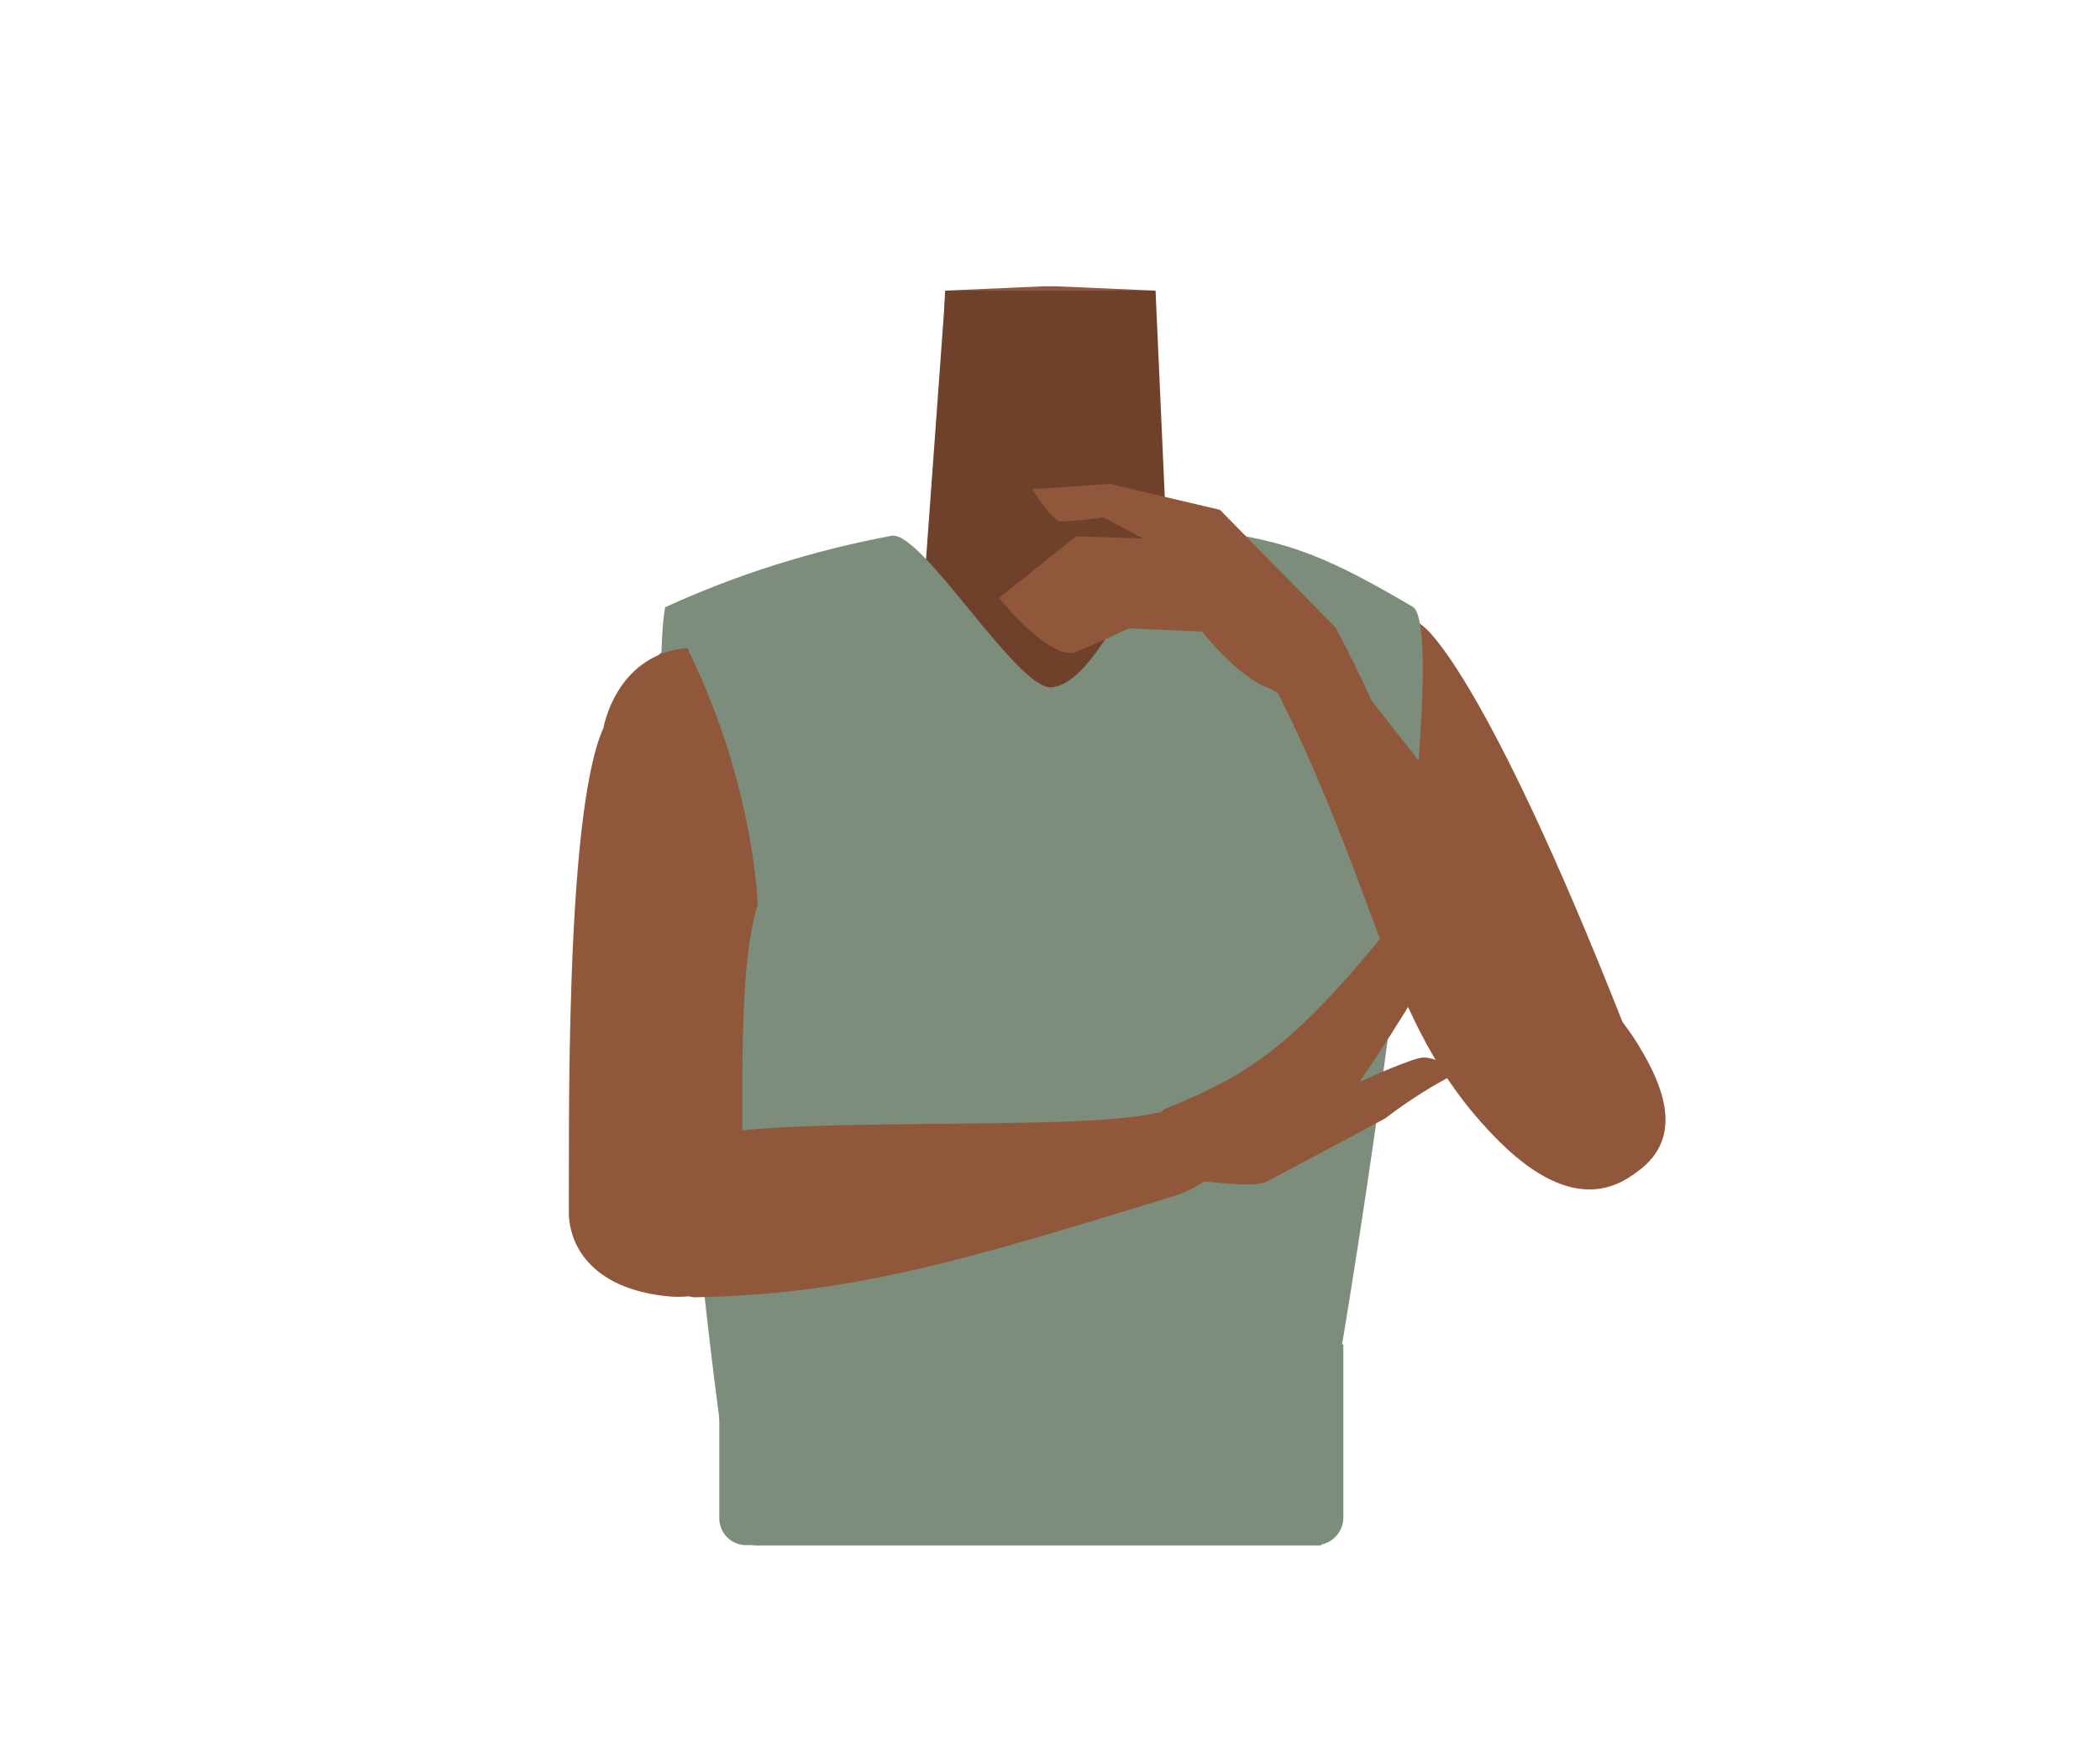 <?xml version="1.0" encoding="utf-8"?>
<!-- Generator: Adobe Illustrator 26.0.1, SVG Export Plug-In . SVG Version: 6.00 Build 0)  -->
<svg version="1.1" id="Calque_1" xmlns="http://www.w3.org/2000/svg" xmlns:xlink="http://www.w3.org/1999/xlink" x="0px" y="0px"
	 viewBox="0 0 388 323.9" style="enable-background:new 0 0 388 323.9;" xml:space="preserve">
<style type="text/css">
	.st0{fill:#90573A;}
	.st1{fill:#6F412A;}
	.st2{fill:#7C8E7B;}
	.st3{fill:#423632;}
</style>
<g id="Calque_9">
	<path class="st0" d="M194,204c-5.5-3.6-8-0.6-13.7,2.5c-9.8,5.3-15.8,23.7-26.7,26.2c-3.9,0.9-1-16.3-2-22.6
		c-1.5-9.3-9.2-26.3-20.1-35.6c-9.2-7.9-14.1-3.6-18.1-16.2c-7-22,6.1-38.6,16-42.5c15.2-5.9,37.1-5.1,43.6-14.2l0.9-27.7l0.7-20.2
		l18.3-0.8h2.2l18.3,0.8l0.7,20.2l0.9,27.7c6.4,9.1,36,3.7,48.3,14.4c2.6,2.3,15.8,17.3,43.5,91.1c4.7,12.4-41-40.5-50.3-32.6
		c-10.9,9.3-6.9,27.5-8.4,36.9c-1,6.3-9.9,22.2-13.7,21.3c-10.8-2.5-16.9-20.9-26.7-26.2C202,203.4,199.5,200.4,194,204"/>
	<path class="st1" d="M170.8,107.4c0,0,36.7,44.4,46.1,22.2l-3.4-75.9h-38.8L170.8,107.4z"/>
	<path class="st2" d="M241.8,281.6c6.5-28,27.4-164.6,19.2-169.5c-15.2-8.9-22.6-12.2-38-14.1c-11-1.3-18.6,28-28.7,29
		c-6.3,0.6-24-29.1-29.6-28c-14.4,2.7-28.5,7.1-41.8,13.2c-3.7,19.2,7.2,144.8,13.8,172.6"/>
	<path class="st0" d="M143.3,129.7c8.7,17.8-0.4,28.3-3.3,37.4c-4.5,14.5-1.9,44.6-3.4,59.3c-0.7,7-1.1,13.6-12.3,13.2l0,0
		c-14.4-1.1-19.2-9-19.2-15.7c0.1-13.7-0.8-73.7,6.4-89.4c0,0,2.2-13.2,14.9-14.7C134.5,118.8,139.7,122.4,143.3,129.7L143.3,129.7z
		"/>
	<path class="st0" d="M119,230c-0.4-16.5,1.3-15.7,8.6-19.2c10.3-4.9,66.5-1.7,84.2-4.8c10-1.8,15.3-3,16.9,2.9
		c1.5,5.3-7.5,10.8-11.5,12c-38.6,11.9-59.9,18.3-88.8,18.8C125.1,239.7,119.1,233.9,119,230z"/>
	<path class="st0" d="M256,206.6c4.3-3.3,8.9-6.2,13.7-8.6c0,0-4.2-2.7-6.8-2.6c-2.1,0.1-11.7,4.5-11.7,4.5l0,0
		c16.3-23.9,25.2-43.4,26.1-46.2c0.7-2-1.6-8.1-1.6-8.1s-16.3,22.6-21.3,28.6c-16.9,20.5-25.4,25.1-39.2,30.7
		c-2.4,1-1.1,15,4.1,13.4c1.8-0.6,11.9,1.5,14.8,0C245.6,212.2,255.7,206.8,256,206.6z"/>
	<path class="st3" d="M139.9,262.1h104.2l0,0v23.4l0,0H139.9c-2.8,0-5.1-2.3-5.1-5.1v0v-13.3C134.8,264.4,137.1,262.1,139.9,262.1
		L139.9,262.1z"/>
	<path class="st0" d="M190.7,90.4l14.3-1l20.4,4.8l21.4,21.8c0,0,12.2,22.6,8.9,23.7c-5,1.8-17.9-11.3-21.4-12.6
		c-5.7-2.1-12.2-10.4-12.2-10.4l-13.5-0.6c0,0-9.9,4.6-10.5,4.6c-5.3,0.1-13.5-10.2-13.5-10.2l14.2-11.4l12.4,0.4l-7.3-3.9
		c0,0-7.4,1-8.2,0.7C194.1,95.7,190.7,90.4,190.7,90.4z"/>
	<path class="st0" d="M302.5,216.5c9.2-6.6,4.5-16.8-0.8-25c-3.8-5.8-45.8-58.7-57-73.2c-6.4-8.2-9.5-12.7-14.6-9.3
		c-4.6,3.1,4.3,15.5,6.1,19.2c19.7,39.6,20.1,62.3,41.1,83C291.1,224.7,299.4,218.8,302.5,216.5z"/>
	<path class="st2" d="M140,167.1c0,0-0.7-24.5-14.9-51l24.3-8.7l27.4,48.9L140,167.1z"/>
</g>
<g id="Calque_10">
	<path class="st2" d="M132.9,280.5v-25.7l115.3-6.4v32c0,2.8-2.3,5.1-5.1,5.1H137.9C135.1,285.5,132.9,283.3,132.9,280.5z"/>
</g>
</svg>
